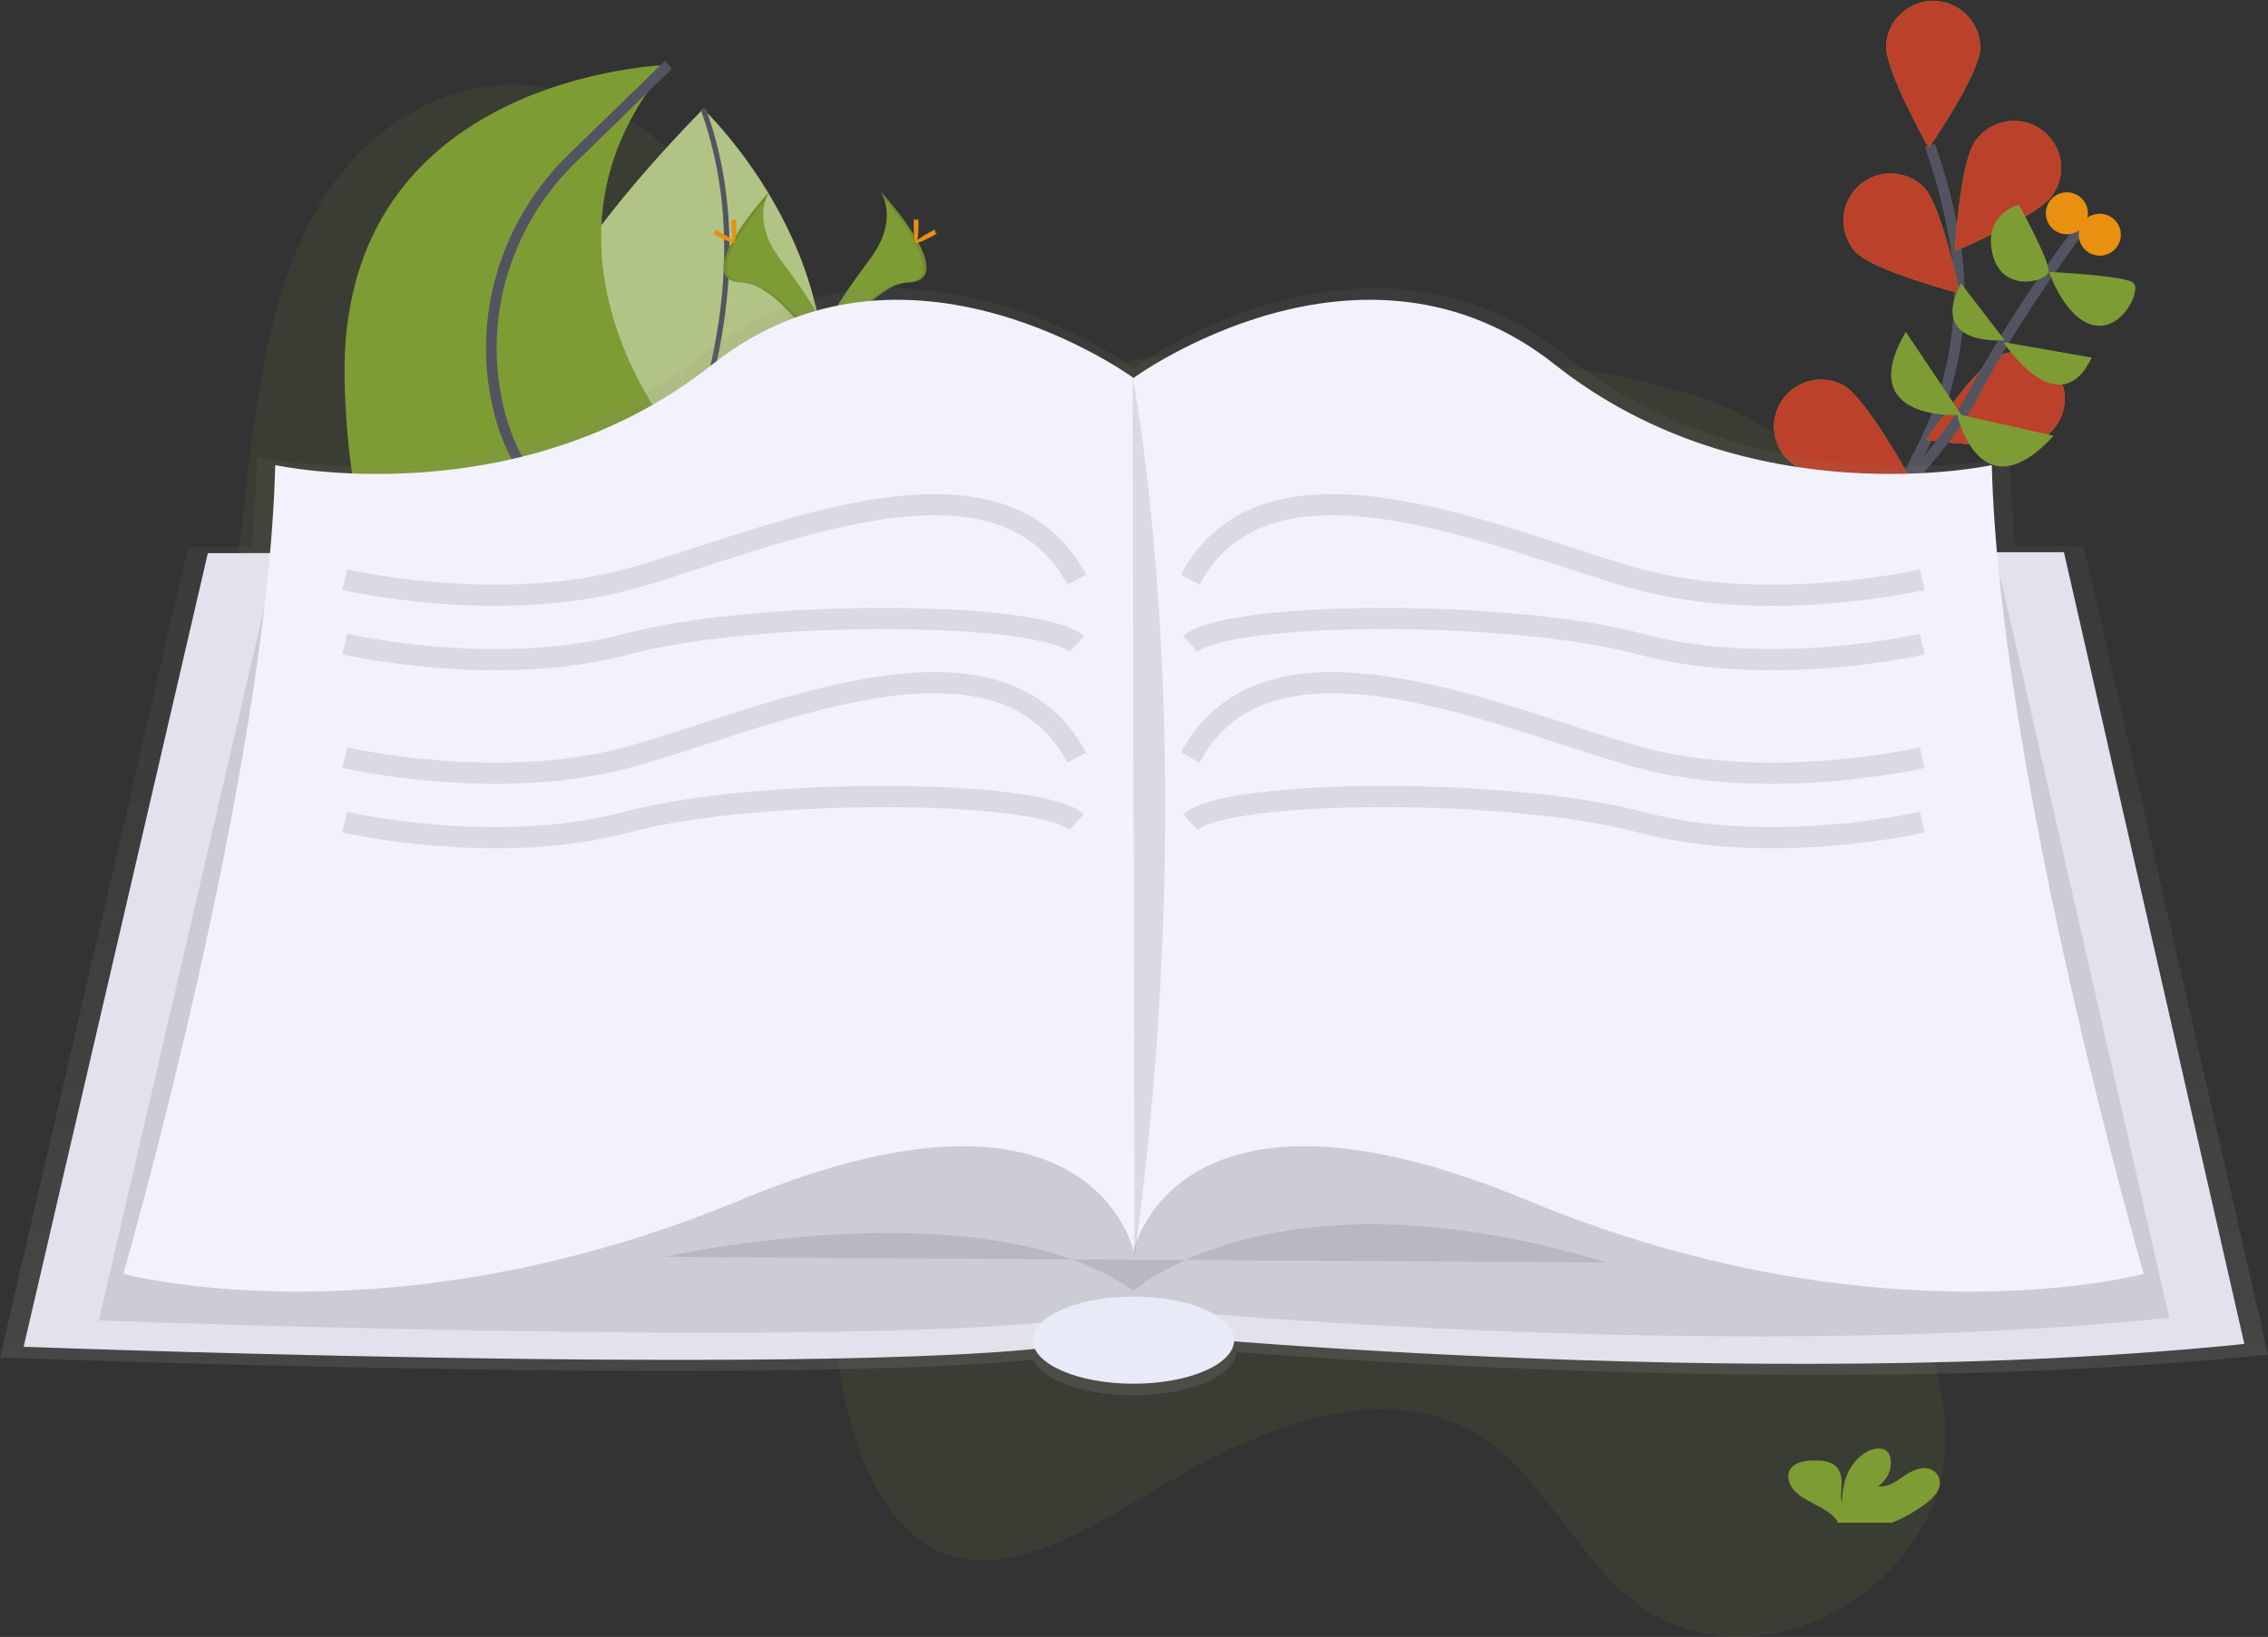 <svg width="428" height="309" viewBox="0 0 428 309" fill="none" xmlns="http://www.w3.org/2000/svg">
<rect x="0" y="0" width="428" height="309" fill="#333333" stroke="none"/>
<g clip-path="url(#clip0)">
<path opacity="0.1" d="M369.437 177.26C355.905 199.344 358.298 229.338 364.096 252.99C366.036 260.909 368.278 269.26 366.552 278.134C364.441 288.984 356.877 297.537 349.238 302.431C335.308 311.36 319.45 311.178 307.966 301.96C298.025 293.993 291.516 280.054 281.377 272.519C264.388 259.907 240.99 267.696 220.635 279.647C206.234 288.097 190.384 298.792 177.141 292.832C167.823 288.639 162.061 276.72 159.39 263.733C158.104 257.464 157.342 250.614 154.354 245.843C152.576 243.007 150.123 241.115 147.58 239.566C124.36 225.442 92.815 237.468 70.436 221.459C55.321 210.645 46.792 188.221 44.066 164.213C41.34 140.205 43.752 114.487 46.761 89.165C48.911 71.172 51.8 51.904 61.182 37.233C71.103 21.715 86.675 14.738 100.176 16.128C113.677 17.518 125.368 26.162 135.432 36.718C148.012 49.912 159.33 66.784 175.665 70.986C186.776 73.849 198.967 70.427 210.805 68.471C230.596 65.201 250.093 66.032 269.444 67.145C287.972 68.21 306.616 69.564 323.859 76.106C336.062 80.734 345.4 90.44 356.778 96.728C364.195 100.826 372.58 101.313 379.485 106.793C387.99 113.525 395.32 126.038 391.835 141.88C388.522 156.947 376.616 165.544 369.437 177.26Z" fill="#7E9C34"/>
<path d="M116.792 109.803C116.792 109.803 58.4 96.775 132.698 20.555C132.698 20.555 164.723 50.843 152.977 88.492C148.254 103.63 133.055 112.975 117.657 109.981L116.792 109.803Z" fill="#7E9C34"/>
<path opacity="0.4" d="M116.792 109.803C115.51 109.518 59.646 95.488 132.698 20.555C132.698 20.555 164.723 50.843 152.977 88.492C148.254 103.63 133.055 112.975 117.657 109.981L116.792 109.803Z" fill="white"/>
<path d="M117.566 110.238C117.566 110.238 148.409 63.878 132.706 20.559" stroke="#535461" stroke-miterlimit="10"/>
<path d="M357.008 154.821C357.008 154.821 346.944 114.388 362.195 85.601C368.6 73.52 371.144 59.756 369.005 46.257C367.978 39.854 366.365 33.558 364.187 27.449" stroke="#535461" stroke-width="2" stroke-miterlimit="10"/>
<path d="M373.691 9.25C373.481 14.144 363.992 27.952 363.992 27.952C363.992 27.952 355.722 13.384 355.932 8.49C356.078 6.172 357.129 4.004 358.859 2.452C360.589 0.899 362.861 0.085 365.185 0.184C367.51 0.284 369.703 1.289 371.294 2.984C372.884 4.679 373.745 6.929 373.691 9.25Z" fill="#7E9C34"/>
<path d="M387.208 36.98C384.367 40.975 368.878 47.422 368.878 47.422C368.878 47.422 369.87 30.708 372.711 26.712C373.375 25.734 374.228 24.899 375.22 24.254C376.212 23.61 377.323 23.169 378.488 22.959C379.653 22.749 380.848 22.773 382.004 23.03C383.159 23.287 384.252 23.771 385.217 24.455C386.182 25.139 387.001 26.008 387.625 27.012C388.249 28.016 388.665 29.134 388.851 30.3C389.036 31.467 388.985 32.659 388.703 33.806C388.42 34.953 387.91 36.032 387.204 36.98H387.208Z" fill="#7E9C34"/>
<path d="M384.577 83.269C380.104 85.284 363.473 83.051 363.473 83.051C363.473 83.051 372.787 69.125 377.259 67.105C379.399 66.189 381.813 66.148 383.983 66.989C386.153 67.831 387.906 69.488 388.864 71.605C389.823 73.722 389.911 76.13 389.109 78.311C388.307 80.492 386.68 82.272 384.577 83.269Z" fill="#7E9C34"/>
<path d="M374.684 117.845C370.616 120.585 353.845 121.187 353.845 121.187C353.845 121.187 360.667 105.891 364.735 103.146C366.689 101.88 369.063 101.429 371.346 101.892C373.63 102.355 375.64 103.693 376.944 105.62C378.248 107.547 378.742 109.907 378.319 112.194C377.896 114.48 376.591 116.509 374.684 117.845Z" fill="#7E9C34"/>
<path d="M350.194 47.588C353.563 51.151 369.802 55.38 369.802 55.38C369.802 55.38 366.485 38.968 363.115 35.408C361.485 33.749 359.267 32.795 356.939 32.751C354.61 32.707 352.358 33.576 350.665 35.171C348.972 36.767 347.975 38.962 347.886 41.284C347.798 43.605 348.627 45.869 350.194 47.588Z" fill="#7E9C34"/>
<path d="M339.138 88.155C343.424 90.531 360.171 89.739 360.171 89.739C360.171 89.739 352.103 75.064 347.813 72.677C345.761 71.595 343.366 71.357 341.141 72.014C338.915 72.67 337.035 74.169 335.903 76.19C334.77 78.211 334.474 80.594 335.079 82.83C335.683 85.066 337.14 86.977 339.138 88.155Z" fill="#7E9C34"/>
<path d="M333.816 129.071C337.634 132.147 354.29 134.179 354.29 134.179C354.29 134.179 348.805 118.34 344.987 115.275C343.149 113.852 340.824 113.205 338.513 113.473C336.201 113.741 334.087 114.903 332.625 116.709C331.162 118.515 330.468 120.822 330.691 123.133C330.913 125.444 332.036 127.576 333.816 129.071Z" fill="#7E9C34"/>
<path d="M373.691 9.25C373.481 14.144 363.992 27.952 363.992 27.952C363.992 27.952 355.722 13.384 355.932 8.49C356.078 6.172 357.129 4.004 358.859 2.452C360.589 0.899 362.861 0.085 365.185 0.184C367.51 0.284 369.703 1.289 371.294 2.984C372.884 4.679 373.745 6.929 373.691 9.25Z" fill="#BC412B"/>
<path d="M387.208 36.98C384.367 40.975 368.878 47.422 368.878 47.422C368.878 47.422 369.87 30.708 372.711 26.712C373.375 25.734 374.228 24.899 375.22 24.254C376.212 23.61 377.323 23.169 378.488 22.959C379.653 22.749 380.848 22.773 382.004 23.03C383.159 23.287 384.252 23.771 385.217 24.455C386.182 25.139 387.001 26.008 387.625 27.012C388.249 28.016 388.665 29.134 388.851 30.3C389.036 31.467 388.985 32.659 388.703 33.806C388.42 34.953 387.91 36.032 387.204 36.98H387.208Z" fill="#BC412B"/>
<path d="M384.577 83.269C380.104 85.284 363.473 83.051 363.473 83.051C363.473 83.051 372.787 69.125 377.259 67.105C379.399 66.189 381.813 66.148 383.983 66.989C386.153 67.831 387.906 69.488 388.864 71.605C389.823 73.722 389.911 76.13 389.109 78.311C388.307 80.492 386.68 82.272 384.577 83.269Z" fill="#BC412B"/>
<path d="M374.684 117.845C370.616 120.585 353.845 121.187 353.845 121.187C353.845 121.187 360.667 105.891 364.735 103.146C366.689 101.88 369.063 101.429 371.346 101.892C373.63 102.355 375.64 103.693 376.944 105.62C378.248 107.547 378.742 109.907 378.319 112.194C377.896 114.48 376.591 116.509 374.684 117.845Z" fill="#BC412B"/>
<path d="M350.194 47.588C353.563 51.151 369.802 55.38 369.802 55.38C369.802 55.38 366.485 38.968 363.115 35.408C361.485 33.749 359.267 32.795 356.939 32.751C354.61 32.707 352.358 33.576 350.665 35.171C348.972 36.767 347.975 38.962 347.886 41.284C347.798 43.605 348.627 45.869 350.194 47.588Z" fill="#BC412B"/>
<path d="M339.138 88.155C343.424 90.531 360.171 89.739 360.171 89.739C360.171 89.739 352.103 75.064 347.813 72.677C345.761 71.595 343.366 71.357 341.141 72.014C338.915 72.67 337.035 74.169 335.903 76.19C334.77 78.211 334.474 80.594 335.079 82.83C335.683 85.066 337.14 86.977 339.138 88.155Z" fill="#BC412B"/>
<path d="M333.816 129.071C337.634 132.147 354.29 134.179 354.29 134.179C354.29 134.179 348.805 118.34 344.987 115.275C343.149 113.852 340.824 113.205 338.513 113.473C336.201 113.741 334.087 114.903 332.625 116.709C331.162 118.515 330.468 120.822 330.691 123.133C330.913 125.444 332.036 127.576 333.816 129.071Z" fill="#BC412B"/>
<path d="M320.165 128.706C320.165 128.706 362.373 93.413 371.755 75.615C381.136 57.816 393.093 42.484 393.093 42.484" stroke="#535461" stroke-width="2" stroke-miterlimit="10"/>
<path d="M387.557 82.263L369.302 78.153C369.302 78.153 373.604 97.373 387.557 82.263Z" fill="#7E9C34"/>
<path d="M359.643 62.635L370.152 78.339C370.152 78.339 349.619 79.828 359.643 62.635Z" fill="#7E9C34"/>
<path d="M394.74 67.501L378.049 64.579C378.049 64.579 388.537 80.493 394.74 67.501Z" fill="#7E9C34"/>
<path d="M370.056 53.472L378.295 64.219C378.295 64.219 363.711 65.589 370.056 53.472Z" fill="#7E9C34"/>
<path d="M386.684 51.33C386.684 51.33 400.911 52.007 402.558 53.361C404.205 54.715 400.439 62.658 395.018 61.364C389.597 60.069 386.684 51.33 386.684 51.33Z" fill="#7E9C34"/>
<path d="M381.001 38.655C381.001 38.655 386.807 49.211 386.589 51.219C386.371 53.226 377.743 55.483 375.997 47.873C374.251 40.262 381.001 38.655 381.001 38.655Z" fill="#7E9C34"/>
<path d="M400.04 45.5C400.701 43.415 399.544 41.19 397.454 40.529C395.365 39.869 393.135 41.024 392.473 43.109C391.811 45.194 392.969 47.419 395.058 48.079C397.148 48.739 399.378 47.584 400.04 45.5Z" fill="#EA9010"/>
<path d="M393.83 41.461C394.491 39.376 393.334 37.151 391.244 36.491C389.155 35.831 386.925 36.986 386.263 39.07C385.601 41.155 386.759 43.381 388.848 44.041C390.938 44.701 393.168 43.546 393.83 41.461Z" fill="#EA9010"/>
<path d="M130.507 137.766C130.507 137.766 147.572 125.095 126.142 80.746C126.142 80.746 97.569 45.505 126.142 12.243C126.142 12.243 63.837 13.827 65.028 71.639C66.218 129.451 96.18 137.766 96.18 137.766H130.507Z" fill="#7E9C34"/>
<path d="M114.57 137.766C114.57 137.766 110.272 107.276 98.763 88.666C96.49 84.902 94.856 80.789 93.926 76.494C90.08 59.613 95.565 41.961 107.99 29.88L126.146 12.232" stroke="#535461" stroke-width="2" stroke-miterlimit="10"/>
<path d="M166.045 35.982C166.045 35.982 169.966 41.098 164.235 48.819C158.505 56.541 153.782 63.074 155.691 67.873C155.691 67.873 164.335 53.531 171.371 53.329C178.407 53.127 173.783 44.606 166.045 35.982Z" fill="#7E9C34"/>
<path opacity="0.1" d="M166.045 35.982C166.384 36.476 166.651 37.016 166.839 37.586C173.704 45.632 177.359 53.143 170.763 53.333C164.616 53.508 157.243 64.476 155.477 67.244C155.535 67.457 155.605 67.668 155.687 67.873C155.687 67.873 164.331 53.531 171.367 53.329C178.403 53.127 173.783 44.606 166.045 35.982Z" fill="black"/>
<path d="M173.331 42.5C173.331 44.301 173.129 45.758 172.879 45.758C172.629 45.758 172.426 44.297 172.426 42.5C172.426 40.702 172.68 41.545 172.93 41.545C173.18 41.545 173.331 40.702 173.331 42.5Z" fill="#EA9010"/>
<path d="M175.831 44.65C174.244 45.513 172.867 46.032 172.748 45.814C172.629 45.596 173.815 44.721 175.399 43.858C176.982 42.995 176.359 43.624 176.478 43.858C176.597 44.091 177.415 43.786 175.831 44.65Z" fill="#EA9010"/>
<path d="M145.345 35.982C145.345 35.982 141.425 41.098 147.155 48.819C152.885 56.541 157.608 63.074 155.699 67.873C155.699 67.873 147.056 53.531 140.02 53.329C132.984 53.127 137.599 44.606 145.345 35.982Z" fill="#7E9C34"/>
<path opacity="0.1" d="M145.345 35.982C145.006 36.476 144.739 37.016 144.552 37.586C137.686 45.632 134.031 53.143 140.627 53.333C146.774 53.508 154.147 64.476 155.913 67.244C155.855 67.457 155.785 67.668 155.703 67.873C155.703 67.873 147.048 53.527 140.012 53.333C132.976 53.139 137.599 44.606 145.345 35.982Z" fill="black"/>
<path d="M138.051 42.5C138.051 44.301 138.254 45.758 138.504 45.758C138.754 45.758 138.956 44.297 138.956 42.5C138.956 40.702 138.702 41.545 138.452 41.545C138.202 41.545 138.051 40.702 138.051 42.5Z" fill="#EA9010"/>
<path d="M135.551 44.65C137.139 45.513 138.516 46.032 138.635 45.814C138.754 45.596 137.567 44.721 135.984 43.858C134.4 42.995 135.023 43.624 134.904 43.858C134.785 44.091 133.968 43.786 135.551 44.65Z" fill="#EA9010"/>
<path d="M428 255.714L393.232 103.075H380.315C379.799 97.243 379.454 91.592 379.323 86.27C379.323 86.27 332.495 96.494 295.151 66.915C257.808 37.336 213.905 69.473 213.905 69.473L213.734 69.35V69.291V69.366C210.686 67.212 168.628 38.453 132.67 66.939C95.343 96.518 48.499 86.294 48.499 86.294C48.368 91.683 48.019 97.381 47.491 103.269H35.506L0 256.265C0 256.265 144.333 261.658 194.912 256.684C196.725 260.509 204.543 263.384 213.909 263.384C224.433 263.384 232.993 259.753 233.291 255.227C272.662 258.217 357.381 262.996 428 255.714Z" fill="url(#paint0_linear)"/>
<path d="M39.224 104.418L4.465 254.229C4.465 254.229 195.812 261.381 211.222 251.37C211.222 251.37 330.01 263.348 423.535 253.695L389.494 104.243L39.224 104.418Z" fill="#E2E2EC"/>
<path opacity="0.1" d="M51.05 109.593L18.644 249.264C18.644 249.264 197.043 255.932 211.409 246.599C211.409 246.599 322.157 257.765 409.352 248.765L377.604 109.427L51.05 109.593Z" fill="black"/>
<path d="M375.878 87.795C375.878 87.795 330.01 97.805 293.461 68.844C256.911 39.882 213.909 71.346 213.909 71.346C213.909 71.346 170.91 39.882 134.361 68.844C97.811 97.805 51.943 87.795 51.943 87.795C50.499 146.074 23.279 240.465 23.279 240.465C23.279 240.465 73.445 254.051 139.738 226.523C206.031 198.995 213.913 236.177 213.913 236.177C213.913 236.177 221.794 198.991 288.087 226.523C354.381 254.055 404.546 240.465 404.546 240.465C404.546 240.465 377.311 146.074 375.878 87.795Z" fill="#F1F2FB"/>
<path opacity="0.1" d="M125.404 237.258C125.404 237.258 185.963 223.672 213.901 243.692C213.901 243.692 240.775 219.38 303.124 238.331" fill="black"/>
<path d="M213.909 261.202C224.398 261.202 232.902 257.52 232.902 252.978C232.902 248.436 224.398 244.754 213.909 244.754C203.419 244.754 194.916 248.436 194.916 252.978C194.916 257.52 203.419 261.202 213.909 261.202Z" fill="#E8EAF8"/>
<path opacity="0.1" d="M213.73 71.168C213.73 71.168 227.346 140.174 214.087 237.424L213.73 71.168Z" fill="black"/>
<path opacity="0.1" d="M65.063 109.427C65.063 109.427 93.585 116.039 118.272 109.427C142.96 102.814 188.288 81.182 203.198 109.427" stroke="black" stroke-width="4" stroke-miterlimit="10"/>
<path opacity="0.1" d="M65.063 121.583C65.063 121.583 93.585 128.196 118.272 121.583C142.96 114.97 196.416 115.327 203.198 121.583" stroke="black" stroke-width="4" stroke-miterlimit="10"/>
<path opacity="0.1" d="M65.063 143.017C65.063 143.017 93.585 149.63 118.272 143.017C142.96 136.404 188.288 114.772 203.198 143.017" stroke="black" stroke-width="4" stroke-miterlimit="10"/>
<path opacity="0.1" d="M65.063 155.189C65.063 155.189 93.585 161.802 118.272 155.189C142.96 148.576 196.416 148.933 203.198 155.189" stroke="black" stroke-width="4" stroke-miterlimit="10"/>
<path opacity="0.1" d="M362.758 109.427C362.758 109.427 334.237 116.039 309.549 109.427C284.861 102.814 239.533 81.182 224.624 109.427" stroke="black" stroke-width="4" stroke-miterlimit="10"/>
<path opacity="0.1" d="M362.758 121.583C362.758 121.583 334.237 128.196 309.549 121.583C284.861 114.97 231.406 115.327 224.624 121.583" stroke="black" stroke-width="4" stroke-miterlimit="10"/>
<path opacity="0.1" d="M362.758 143.017C362.758 143.017 334.237 149.63 309.549 143.017C284.861 136.404 239.533 114.772 224.624 143.017" stroke="black" stroke-width="4" stroke-miterlimit="10"/>
<path opacity="0.1" d="M362.758 155.189C362.758 155.189 334.237 161.802 309.549 155.189C284.861 148.576 231.406 148.933 224.624 155.189" stroke="black" stroke-width="4" stroke-miterlimit="10"/>
<path d="M363.338 283.899C364.528 282.993 365.659 281.92 366.005 280.625C366.181 279.937 366.087 279.208 365.741 278.587C365.394 277.967 364.823 277.503 364.143 277.291C362.433 276.76 360.607 277.722 359.218 278.696C357.829 279.67 356.246 280.783 354.432 280.577C356.31 279.223 357.21 277.013 356.687 275.034C356.598 274.602 356.379 274.208 356.06 273.905C355.111 273.078 353.389 273.434 352.254 274.083C348.638 276.154 347.63 280.15 347.611 283.749C347.246 282.45 347.555 281.1 347.543 279.765C347.531 278.431 347.087 276.958 345.706 276.241C344.822 275.86 343.866 275.678 342.904 275.707C341.281 275.659 339.467 275.79 338.36 276.76C336.983 277.948 337.34 279.979 338.539 281.302C339.737 282.624 341.563 283.456 343.241 284.371C344.523 285.068 345.817 285.879 346.603 286.98C346.703 287.126 346.787 287.283 346.853 287.447H357.04C359.278 286.529 361.393 285.337 363.338 283.899Z" fill="#7E9C34"/>
</g>
<defs>
<linearGradient id="paint0_linear" x1="214" y1="263.38" x2="214" y2="54.41" gradientUnits="userSpaceOnUse">
<stop stop-color="#808080" stop-opacity="0.25"/>
<stop offset="0.54" stop-color="#808080" stop-opacity="0.12"/>
<stop offset="1" stop-color="#808080" stop-opacity="0.1"/>
</linearGradient>
<clipPath id="clip0">
<rect width="428" height="309" fill="white"/>
</clipPath>
</defs>
</svg>
